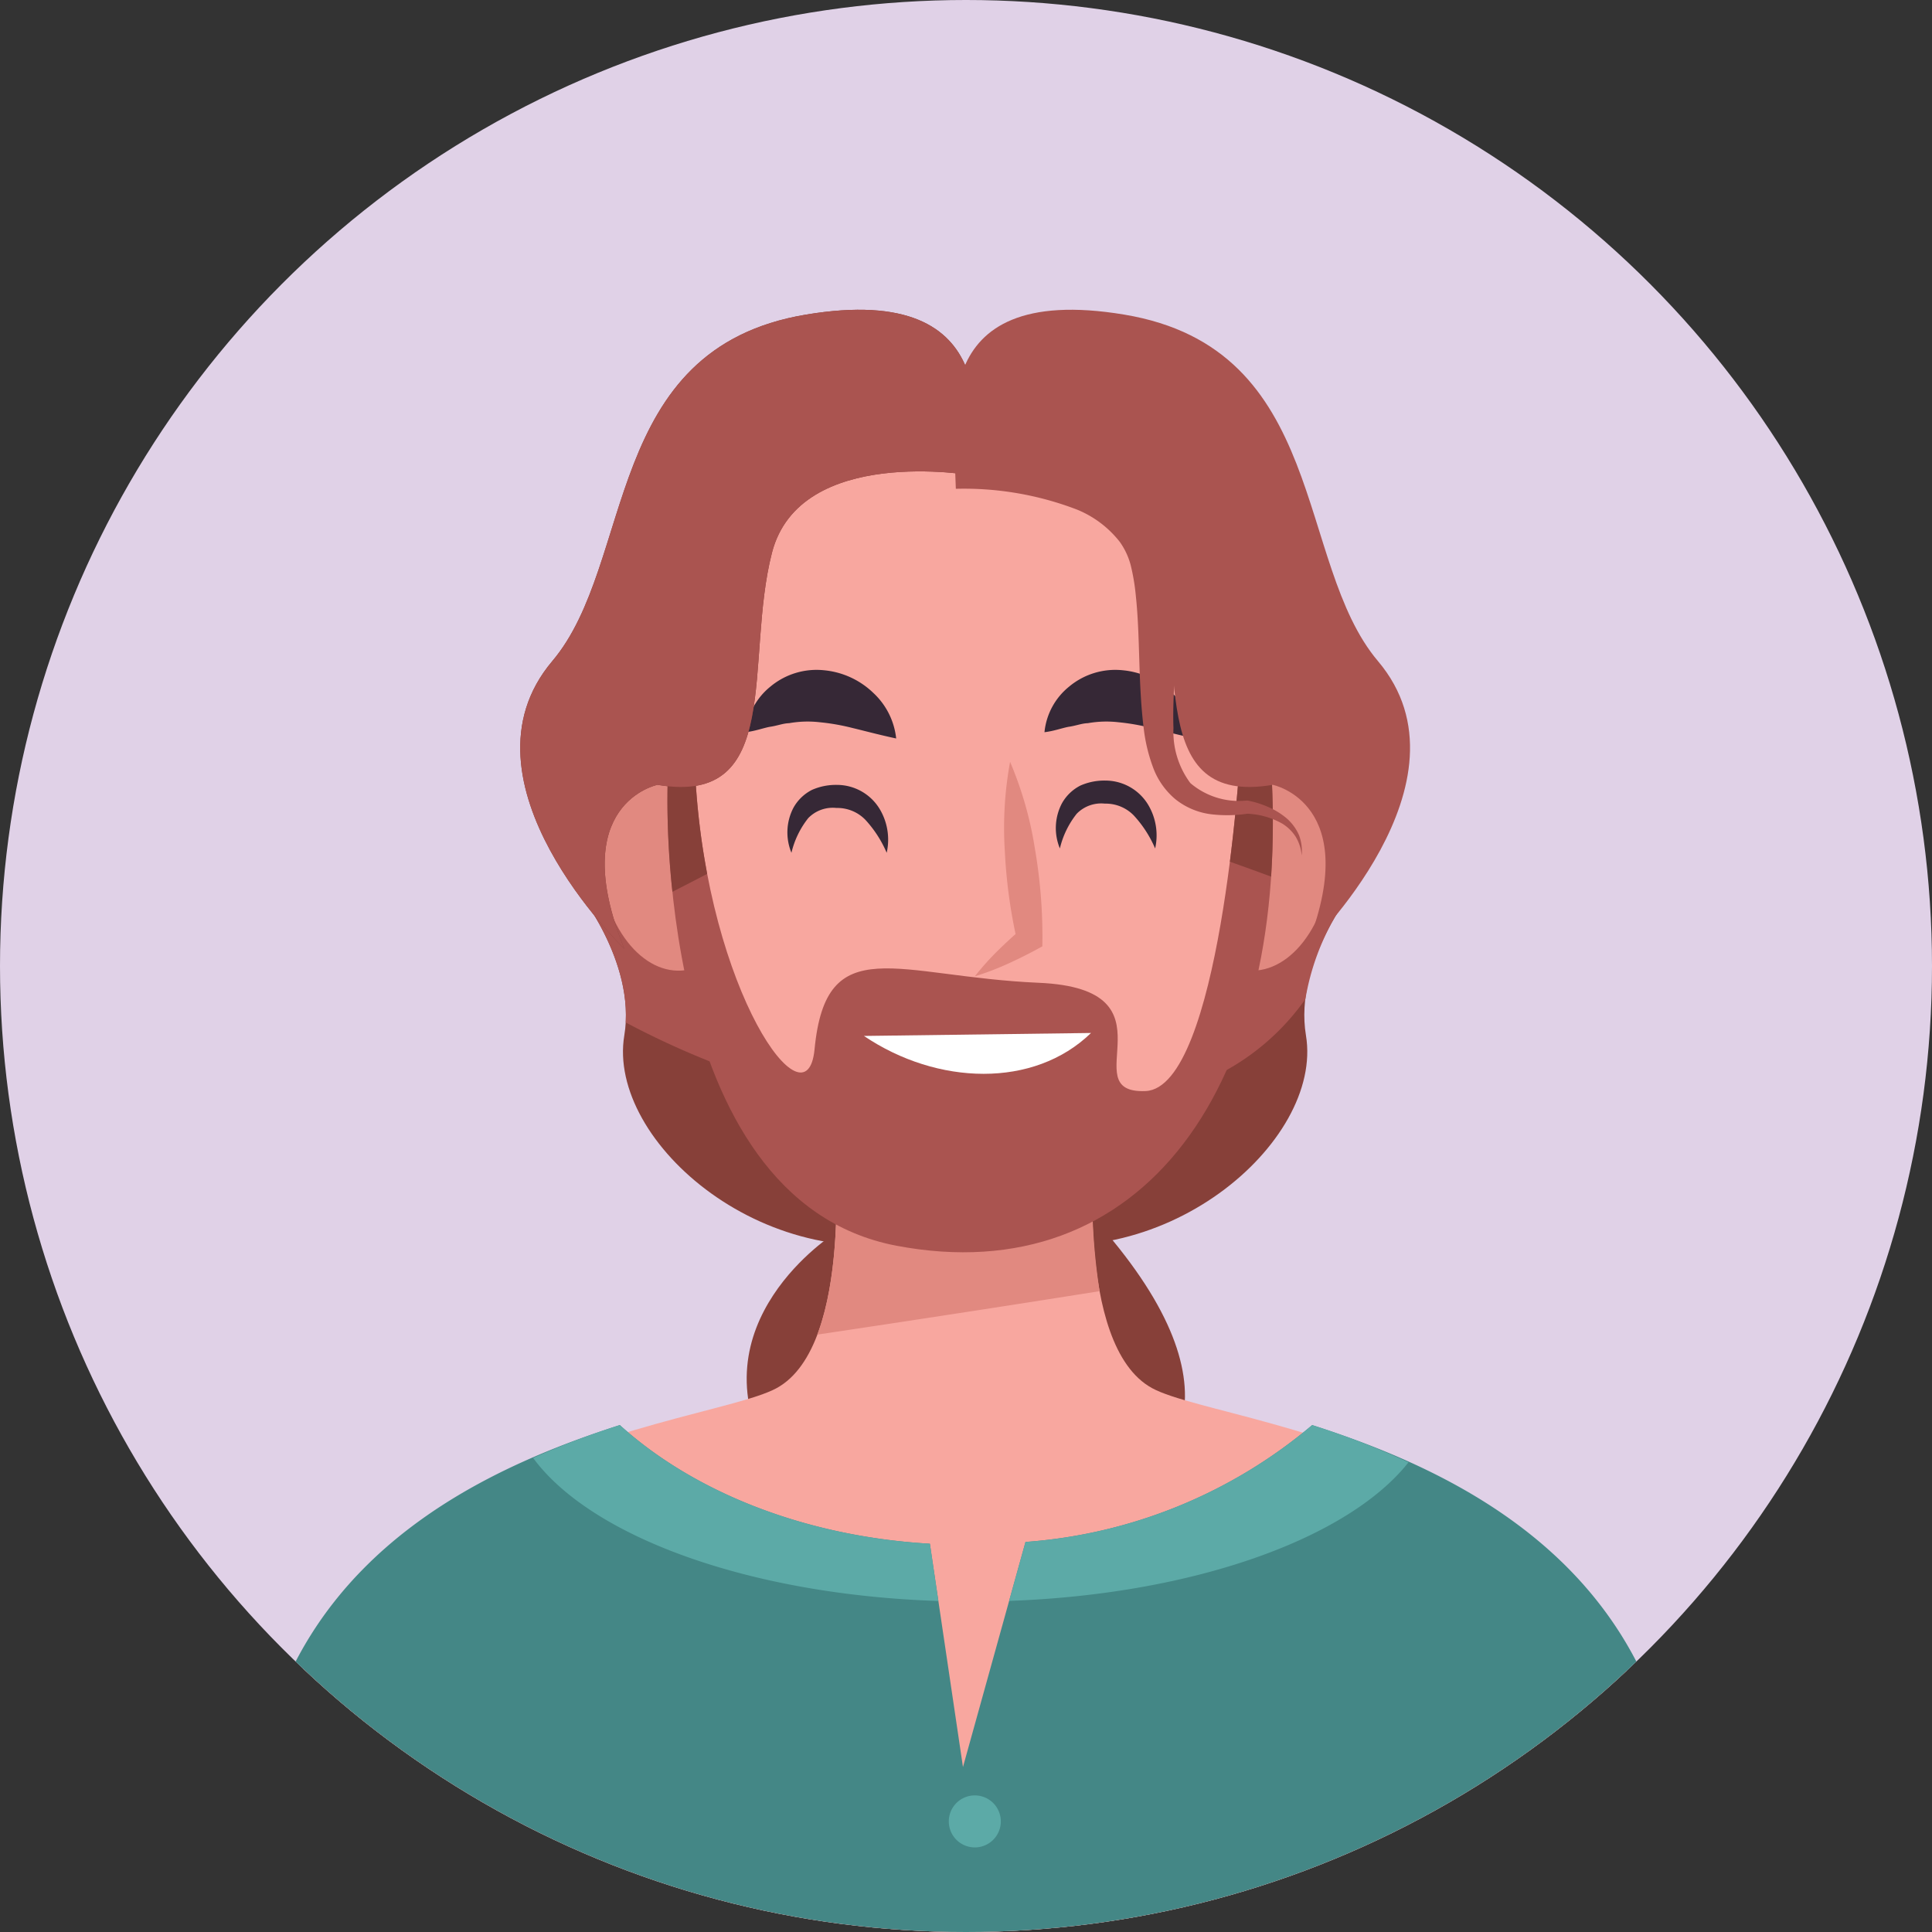 <svg xmlns="http://www.w3.org/2000/svg" xmlns:xlink="http://www.w3.org/1999/xlink" width="100" height="100" viewBox="0 0 100 100">
  <rect x="0" y="0" width="100" height="100" fill="#333333" stroke="none"/>
  <defs>
    <clipPath id="a" transform="translate(0 0)">
      <circle cx="50" cy="50" r="50" fill="none"/>
    </clipPath>
  </defs>
  <g>
    <circle cx="50" cy="50" r="50" fill="#e0d1e7"/>
    <g clip-path="url(#a)">
      <g>
        <g>
          <path d="M43.202,63.839s-7.365,4.643-3.362,11.688,31.703,5.124,17.452-11.688C45.52,49.951,43.202,63.839,43.202,63.839Z" transform="translate(0 0)" fill="#874039"/>
          <g>
            <path d="M70.158,45.906s-3.202,3.843-2.562,7.686c.922,5.53-7.525,12.809-16.172,10.408s.64-18.573.64-18.573Z" transform="translate(0 0)" fill="#874039"/>
            <path d="M29.752,45.906s3.202,3.843,2.562,7.686c-.922,5.53,7.525,12.809,16.172,10.408s-.64-18.573-.64-18.573Z" transform="translate(0 0)" fill="#874039"/>
            <path d="M51.726,58.001a24.388,24.388,0,0,0,11.528-2.488,12.317,12.317,0,0,0,4.313-3.8,12.748,12.748,0,0,1,2.59-5.808l-18.093-.48S48.128,52.286,47.77,57.734A38.682,38.682,0,0,0,51.726,58.001Z" transform="translate(0 0)" fill="#aa5450"/>
            <path d="M32.385,52.921a43.421,43.421,0,0,0,19.341,5.081c.142.002.285-.005.427-.005-.244-5.487-4.309-12.571-4.309-12.571l-18.093.48S32.589,49.314,32.385,52.921Z" transform="translate(0 0)" fill="#aa5450"/>
          </g>
        </g>
        <g>
          <g>
            <path d="M59.632,71.85c-4.074-2.222-2.963-12.965-2.963-12.965l-6.102.393v-.392l-.653.196-.653-.196v.392l-6.102-.393s1.111,10.743-2.963,12.965S11.085,75.184,13.678,100H86.15C88.742,75.184,63.706,74.073,59.632,71.85Z" transform="translate(0 0)" fill="#f8a79f"/>
            <path d="M42.303,69.079q7.311-1.09,14.612-2.248a32.564,32.564,0,0,1-.247-7.945l-6.102.393v-.392l-.653.196-.653-.196v.392l-6.102-.393S43.802,65.127,42.303,69.079Z" transform="translate(0 0)" fill="#e18980"/>
          </g>
          <g>
            <path d="M67.918,73.762A25.88,25.88,0,0,1,53.08,79.811L49.843,91.462,48.131,79.903c-6.511-.377-12.245-2.695-16.049-6.142C23.621,76.473,11.262,82.35,13.106,100H86.894C88.738,82.35,76.379,76.473,67.918,73.762Z" transform="translate(0 0)" fill="#448786"/>
            <g>
              <path d="M48.57,82.867l-.439-2.964c-6.511-.377-12.245-2.695-16.049-6.142a43.007,43.007,0,0,0-4.488,1.702C30.595,79.542,38.762,82.543,48.57,82.867Z" transform="translate(0 0)" fill="#5caaa7"/>
              <path d="M72.904,75.689a41.919,41.919,0,0,0-4.986-1.927A25.88,25.88,0,0,1,53.08,79.811l-.848,3.051C61.799,82.522,69.787,79.633,72.904,75.689Z" transform="translate(0 0)" fill="#5caaa7"/>
            </g>
            <path d="M49.11,94.276a1.346,1.346,0,1,0,1.346-1.346A1.345,1.345,0,0,0,49.11,94.276Z" transform="translate(0 0)" fill="#5caaa7"/>
          </g>
        </g>
        <g>
          <g>
            <g>
              <path d="M37.983,43.161c-1.2-3.724-4.043-2.862-4.309-2.772-.279.033-3.217.469-2.71,4.349.511,3.903,2.775,6.018,4.899,5.397C38.048,49.788,39.191,46.907,37.983,43.161Z" transform="translate(0 0)" fill="#e18980"/>
              <path d="M61.953,43.161c1.2-3.724,4.043-2.862,4.309-2.772.279.033,3.217.469,2.71,4.349-.511,3.903-2.775,6.018-4.899,5.397C61.888,49.788,60.746,46.907,61.953,43.161Z" transform="translate(0 0)" fill="#e18980"/>
              <path d="M35.071,37.519c1.488-16.327,13.9-15.413,15.071-15.29,1.171-.123,13.583-1.038,15.071,15.29C66.709,53.944,59.393,64.67,50.142,64.08,40.89,64.67,33.575,53.944,35.071,37.519Z" transform="translate(0 0)" fill="#f8a79f"/>
            </g>
            <g>
              <path d="M34.555,40.622s-.801,21.455,11.848,23.857,20.495-8.166,19.374-24.978l-1.601-.16s-1.041,16.972-4.883,17.132,1.841-5.284-5.524-5.604-11.01-2.775-11.608,3.442c-.4,4.163-5.524-2.962-6.164-14.01S34.555,40.622,34.555,40.622Z" transform="translate(0 0)" fill="#aa5450"/>
              <path d="M36.603,45.232a38.248,38.248,0,0,1-.607-4.93c-.64-11.048-1.441.32-1.441.32a43.442,43.442,0,0,0,.249,5.537C35.406,45.854,36.005,45.543,36.603,45.232Z" transform="translate(0 0)" fill="#874039"/>
              <path d="M65.792,45.374a44.243,44.243,0,0,0-.015-5.873l-1.601-.16s-.143,2.325-.517,5.26Q64.728,44.981,65.792,45.374Z" transform="translate(0 0)" fill="#874039"/>
            </g>
          </g>
          <g>
            <path d="M52.282,39.434a18.895,18.895,0,0,1,1.284,4.491,26.828,26.828,0,0,1,.39,4.59l-.003.467-.282.154c-.506.276-1.027.531-1.557.772a14.227,14.227,0,0,1-1.657.626,14.217,14.217,0,0,1,1.181-1.32c.416-.407.841-.801,1.282-1.174l-.285.621a26.815,26.815,0,0,1-.623-4.564A18.904,18.904,0,0,1,52.282,39.434Z" transform="translate(0 0)" fill="#e18980"/>
            <path d="M61.847,38.223c-.909-.195-1.625-.39-2.275-.546a11.219,11.219,0,0,0-1.691-.295,5.505,5.505,0,0,0-1.577.05c-.316.008-.624.138-1.006.189-.378.076-.74.217-1.236.278a3.464,3.464,0,0,1,1.268-2.354,3.73,3.73,0,0,1,2.789-.852,4.244,4.244,0,0,1,2.548,1.174A3.76,3.76,0,0,1,61.847,38.223Z" transform="translate(0 0)" fill="#362836"/>
            <path d="M46.386,38.223c-.91-.195-1.625-.39-2.275-.546a11.222,11.222,0,0,0-1.691-.295,5.506,5.506,0,0,0-1.578.05c-.316.008-.624.138-1.006.189-.377.076-.74.217-1.236.278a3.465,3.465,0,0,1,1.268-2.354,3.731,3.731,0,0,1,2.789-.852,4.243,4.243,0,0,1,2.548,1.174A3.761,3.761,0,0,1,46.386,38.223Z" transform="translate(0 0)" fill="#362836"/>
            <path d="M45.895,44.14A6.002,6.002,0,0,0,44.79,42.431a2.02,2.02,0,0,0-1.494-.611,1.767,1.767,0,0,0-1.462.526,4.584,4.584,0,0,0-.869,1.793,2.756,2.756,0,0,1,.098-2.319,2.269,2.269,0,0,1,.97-.938,3.069,3.069,0,0,1,1.29-.256,2.586,2.586,0,0,1,2.204,1.24A3.091,3.091,0,0,1,45.895,44.14Z" transform="translate(0 0)" fill="#362836"/>
            <path d="M59.79,43.916a6.009,6.009,0,0,0-1.106-1.709,2.021,2.021,0,0,0-1.494-.611,1.768,1.768,0,0,0-1.462.526,4.585,4.585,0,0,0-.869,1.793,2.755,2.755,0,0,1,.098-2.319,2.27,2.27,0,0,1,.97-.938,3.07,3.07,0,0,1,1.29-.256,2.586,2.586,0,0,1,2.204,1.24A3.09,3.09,0,0,1,59.79,43.916Z" transform="translate(0 0)" fill="#362836"/>
            <path d="M56.47,53.467c-2.955,2.873-7.961,2.713-11.752.153" transform="translate(0 0)" fill="#fff"/>
          </g>
          <g>
            <path d="M50.363,24.611S41.397,23.01,39.956,28.613s.64,13.13-5.924,12.009c0,0-4.76.961-1.718,8.486,0,0-9.01-8.646-3.726-14.891,4.31-5.094,2.562-16.172,13.129-17.933S50.363,22.529,50.363,24.611Z" transform="translate(0 0)" fill="#874039"/>
            <path d="M50.363,24.611S41.397,23.01,39.956,28.613s.64,13.13-5.924,12.009c0,0-4.76.961-1.718,8.486,0,0-9.01-8.646-3.726-14.891,4.31-5.094,2.562-16.172,13.129-17.933S50.363,22.529,50.363,24.611Z" transform="translate(0 0)" fill="#aa5450"/>
            <path d="M49.547,24.611S58.513,23.01,59.954,28.613s-.64,13.13,5.924,12.009c0,0,4.76.961,1.718,8.486,0,0,9.01-8.646,3.726-14.891-4.31-5.094-2.562-16.172-13.129-17.933S49.547,22.529,49.547,24.611Z" transform="translate(0 0)" fill="#aa5450"/>
            <path d="M49.37,22.582a19.029,19.029,0,0,1,3.775.291,13.798,13.798,0,0,1,3.68,1.159,7.411,7.411,0,0,1,3.15,2.696,6.058,6.058,0,0,1,.782,2.021,12.693,12.693,0,0,1,.19,1.913c.112,2.463-.289,4.808-.209,7.024a4.446,4.446,0,0,0,.875,2.847,3.865,3.865,0,0,0,2.902.904l.053-.001.004.001a4.757,4.757,0,0,1,1.069.332,3.831,3.831,0,0,1,.943.577,2.456,2.456,0,0,1,.653.882,2.309,2.309,0,0,1,.137,1.051,2.214,2.214,0,0,0-.307-.965,2.182,2.182,0,0,0-.694-.682,4.014,4.014,0,0,0-1.861-.515l.058,0a7.106,7.106,0,0,1-1.866.031,3.689,3.689,0,0,1-1.856-.772,3.911,3.911,0,0,1-1.174-1.678,8.647,8.647,0,0,1-.459-1.863c-.318-2.457-.188-4.805-.427-7.018a10.751,10.751,0,0,0-.264-1.567,3.696,3.696,0,0,0-.563-1.201A5.391,5.391,0,0,0,55.729,26.37a16.327,16.327,0,0,0-6.255-1.07Z" transform="translate(0 0)" fill="#aa5450"/>
          </g>
        </g>
      </g>
    </g>
  </g>
</svg>
